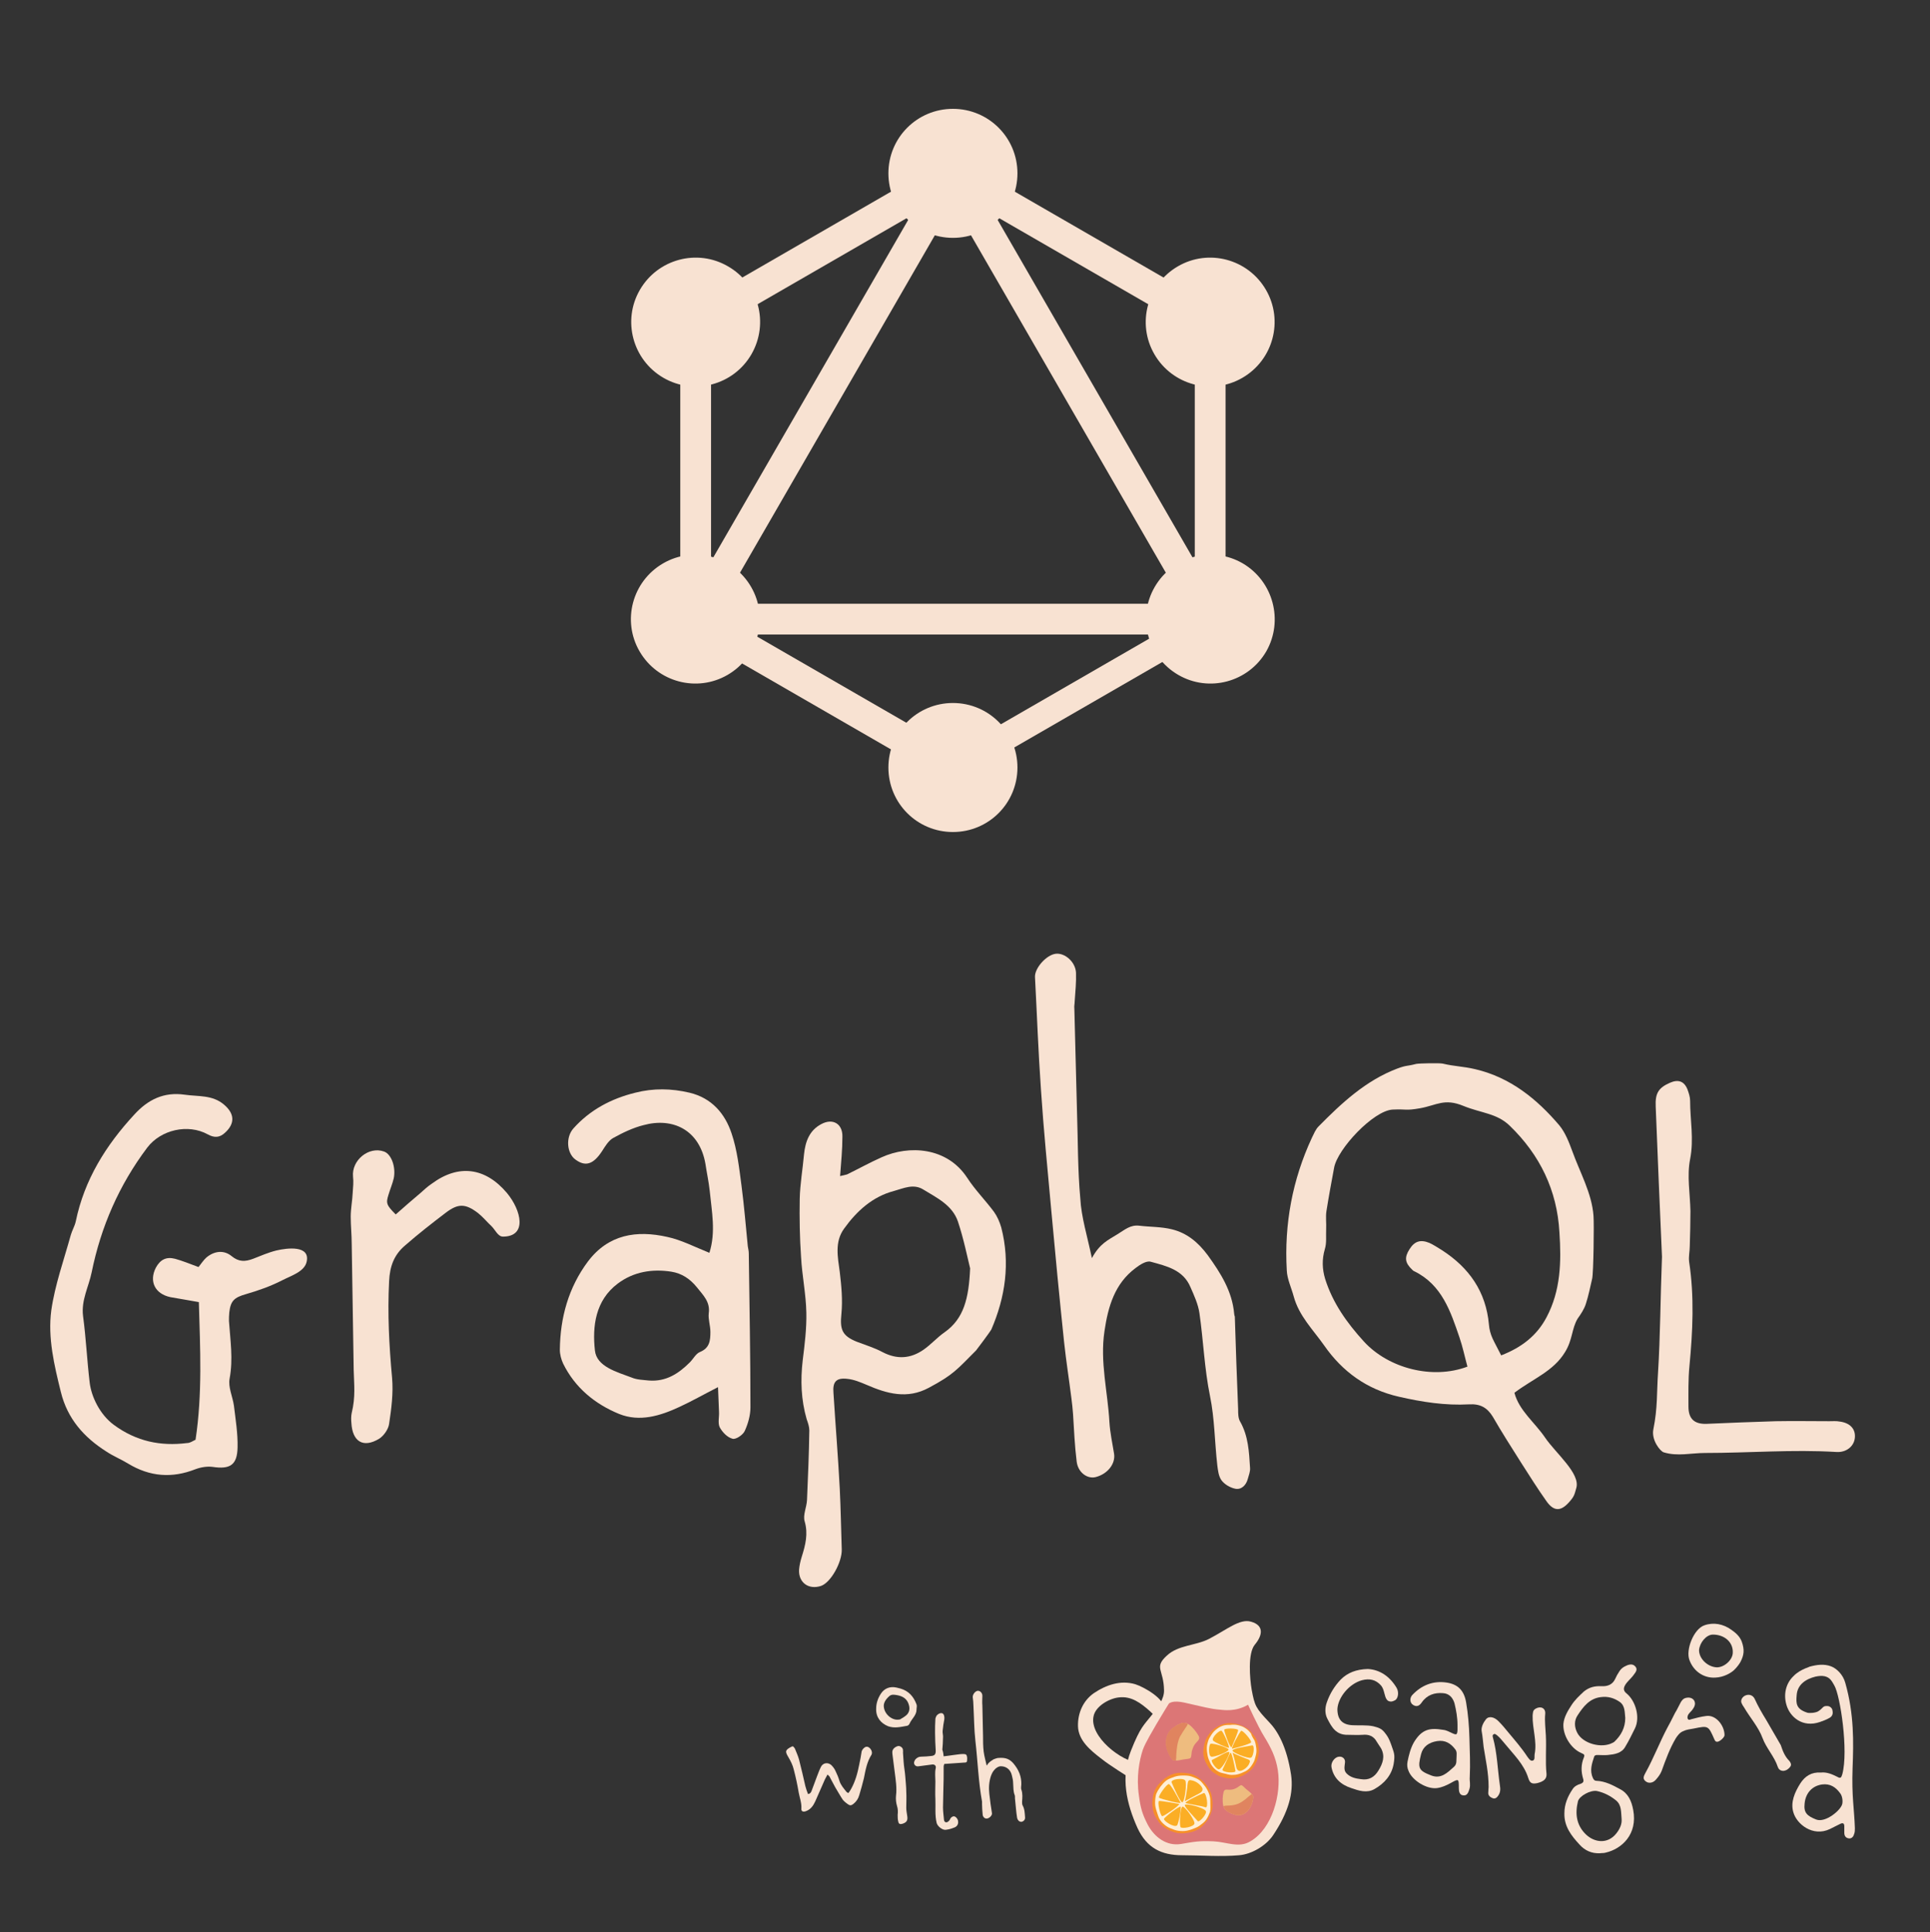 <?xml version="1.0" encoding="utf-8"?>
<!-- Generator: Adobe Illustrator 19.2.1, SVG Export Plug-In . SVG Version: 6.00 Build 0)  -->
<svg version="1.1" xmlns="http://www.w3.org/2000/svg" xmlns:xlink="http://www.w3.org/1999/xlink" x="0px" y="0px"
	 viewBox="0 0 583.3 584" enable-background="new 0 0 583.3 584" xml:space="preserve">
<rect x="0" y="0" width="583.3" height="584" fill="#333333" stroke="none"/>
<g id="Layer_2" display="none">
	<rect x="-7.4" y="-7.6" display="inline" fill="#DC7676" width="602.6" height="602.6"/>
</g>
<g id="Layer_1">
	<g id="XMLID_1_">
		<g id="XMLID_3_">
			<path id="XMLID_60_" fill="#F9E3D2" d="M365.4,495.4c5.4-2.8,9.3-6.2,12.7-5.2c3.9,1.1,3.6,4,1.1,7c-2.1,2.6-1.5,10.2-0.9,13.6
				c0.9,4.8,1.2,5.5,5.3,9.8c2.5,2.6,5.3,7.3,6.6,15.9c0.8,5.5-0.8,11.3-5.4,18.2c-2.2,3.3-6.6,5.8-10.3,6.1c-5.6,0.5-11.5,0-17.2,0
				c-6.3,0-10.7-2.2-13.5-8.2c-3.3-7.3-5.2-15.3-2-23.4c2.9-7.3,3.9-7.7,6.4-10.9c1.6-2.1,3.7-4.7,3.6-7.4
				c-0.1-6.3-3.1-6.8,0.8-10.4C356.1,497.2,361.3,497.5,365.4,495.4z"/>
			<path id="XMLID_59_" fill="#F9E3D2" d="M351.7,516.5c0.5-2.9-6-6.6-8.6-7.4c-4.4-1.3-8.8,0.2-12.5,2.7c-3.3,2.3-4.9,6.1-4.8,10
				c0.1,4.3,3.8,7.3,6.9,9.7c3.3,2.6,7,4.7,10.5,7.1c1.1-1.6,1.2-3.8,1.1-5.7c-5.4-0.4-15.1-8-13.8-14.1c0.6-3.1,4.8-5.4,7.6-5.7
				c3.8-0.5,6.7,1.7,9.5,4.2c1,0.9,2.4,2.5,3,3.2L351.7,516.5z"/>
			<path id="XMLID_58_" fill="#DC7676" d="M377.2,515.3c0,0,3,6.6,4.8,9.5c2.1,3.4,3.6,6.4,4.2,10.3c1.1,7.1-1.6,17.6-8.3,21.5
				c-3.5,2.1-7.1,0.2-11.1,0c-4.3-0.2-5.8,0.1-9.9,0.8c-4.4,0.7-8-2.1-10-5.8c-1.7-3.3-2.2-5.1-2.7-8.9c-0.8-5.5,0.1-10.5,1.2-13.8
				c0.8-2.2,3-5.8,4.2-7.9c1.7-2.9,3.7-6.1,3.7-6.1c1.9-1.2,5-0.1,7,0.3c2.8,0.6,5.6,1.4,8.4,1.6
				C369.8,516.9,373.5,517.5,377.2,515.3z"/>
			<g id="XMLID_47_">
				<path id="XMLID_57_" fill="#F79029" d="M352,537.6c0.7-0.5,1.4-0.9,2.1-1.2c0.8-0.3,1.6-0.5,2.3-0.5c0.8-0.1,1.6,0,2.4,0.1
					c0.8,0.1,1.6,0.3,2.3,0.7c0.7,0.3,1.4,0.8,2,1.3c0.6,0.5,1.2,1.1,1.6,1.7c0.5,0.7,0.9,1.4,1.2,2.1c0.3,0.8,0.4,1.5,0.5,2.3
					c0.1,0.8,0.1,1.6,0,2.4c-0.1,0.8-0.4,1.6-0.7,2.3c-0.3,0.7-0.7,1.4-1.2,2c-0.5,0.6-1,1.2-1.7,1.7c-0.7,0.5-1.4,0.9-2.1,1.1
					c-0.8,0.3-1.6,0.4-2.3,0.5c-0.8,0.1-1.6,0.1-2.4,0c-0.8-0.1-1.6-0.4-2.3-0.7c-0.7-0.3-1.4-0.7-2.1-1.2c-0.6-0.5-1.2-1.1-1.6-1.8
					c-0.5-0.7-0.9-1.4-1.2-2.1c-0.3-0.8-0.4-1.6-0.5-2.4c-0.1-0.8,0-1.6,0.1-2.4c0.1-0.8,0.3-1.6,0.6-2.3c0.3-0.7,0.8-1.4,1.3-2
					C350.8,538.7,351.4,538.1,352,537.6z"/>
				<path id="XMLID_56_" fill="#FFEFD5" d="M352.5,538.2c0.7-0.5,1.6-0.8,2.4-1.1c0.9-0.3,1.7-0.4,2.6-0.4c0.9,0,1.8,0,2.6,0.3
					c0.8,0.3,1.7,0.6,2.4,1.1c0.7,0.5,1.2,1.3,1.8,2c0.5,0.7,0.9,1.5,1.2,2.4c0.3,0.9,0.3,1.7,0.3,2.6c0,0.9,0.1,1.8-0.1,2.6
					c-0.3,0.8-0.7,1.7-1.2,2.4c-0.5,0.7-1.2,1.2-2,1.8c-0.7,0.5-1.6,0.8-2.4,1.1c-0.9,0.3-1.7,0.5-2.6,0.5c-0.9,0-1.8-0.1-2.6-0.4
					c-0.8-0.3-1.7-0.6-2.4-1.1c-0.7-0.5-1.4-1.1-1.9-1.9c-0.5-0.7-0.7-1.7-1-2.5c-0.3-0.9-0.5-1.7-0.5-2.6c0-0.9,0.1-1.8,0.3-2.6
					c0.3-0.8,0.8-1.6,1.3-2.3C351.2,539.5,351.7,538.8,352.5,538.2z"/>
				<path id="XMLID_55_" fill="#FBAE25" d="M351.3,549c0.6-0.1,5.1-3.1,5.1-3.7c0,0-5.5-1-6.1-0.9
					C349.7,544.5,350.7,549.1,351.3,549z"/>
				<path id="XMLID_54_" fill="#FBAE25" d="M356.8,544.9c-0.5-1-2.9-5.4-3.5-5.6c-0.6-0.2-3.4,3.7-3,4.1
					C350.8,543.8,357,545.4,356.8,544.9z"/>
				<path id="XMLID_53_" fill="#FBAE25" d="M361,551.1c0-1.1-2.9-5.1-3.6-5c-0.7,0.1-1,5.4-0.6,6.2
					C357.2,552.9,361.1,552.2,361,551.1z"/>
				<path id="XMLID_52_" fill="#FBAE25" d="M355.7,551.8c0.5-0.4,1.4-5.5,1.1-5.7c-0.3-0.2-4.7,3-5,3.7
					C351.6,550.4,354.8,552.5,355.7,551.8z"/>
				<path id="XMLID_51_" fill="#FBAE25" d="M363.8,542c-2.2,0.9-5.6,2.6-5.5,3c0.1,0.2,5.1,0.9,6,1.3
					C365.4,546.7,364.6,541.7,363.8,542z"/>
				<path id="XMLID_50_" fill="#FBAE25" d="M358.1,545.6c-0.3,0.5,2.8,3.6,3.9,4.9c0.4,0.5,3-2.3,2.4-3.1
					C363.8,546.4,358.4,545,358.1,545.6z"/>
				<path id="XMLID_49_" fill="#FBAE25" d="M354.1,538.8c0.7,1.6,2.5,5.8,3.2,6c0.7,0.1,1.5-5.8,0.9-6.6
					C357.6,537.3,353.7,537.8,354.1,538.8z"/>
				<path id="XMLID_48_" fill="#FBAE25" d="M358.2,544c-0.1,0.4-0.3,0.6,0.2,0.3c0.5-0.3,3.3-1.8,3.9-2.1c0.6-0.3,1.8-1,0.7-2.3
					c-1.1-1.3-2.4-1.7-3.2-1.8c-0.8-0.1-0.8,0.8-0.9,1.4C358.9,540.2,358.4,543.2,358.2,544z"/>
			</g>
			<g id="XMLID_36_">
				<path id="XMLID_46_" fill="#F79029" d="M379.8,526c0.3,0.7,0.5,1.4,0.6,2.1c0.1,0.7,0.1,1.5,0,2.2c-0.1,0.7-0.3,1.4-0.6,2.1
					c-0.3,0.7-0.6,1.3-1.1,1.9c-0.4,0.6-1,1-1.6,1.5c-0.6,0.4-1.2,0.8-1.9,1.1c-0.7,0.3-1.4,0.5-2.1,0.6c-0.7,0.1-1.5,0.1-2.2,0
					c-0.7-0.1-1.4-0.3-2.1-0.5c-0.7-0.3-1.3-0.7-1.9-1.1c-0.6-0.4-1.1-0.9-1.5-1.5c-0.4-0.6-0.8-1.2-1.1-1.9
					c-0.3-0.7-0.5-1.4-0.6-2.1c-0.1-0.7,0-1.5,0.1-2.2c0.1-0.7,0.3-1.4,0.5-2.1c0.3-0.7,0.7-1.3,1.1-1.9c0.4-0.6,0.9-1.1,1.5-1.6
					c0.6-0.4,1.2-0.8,1.9-1.1c0.7-0.3,1.4-0.5,2.1-0.6c0.7-0.1,1.5,0,2.2,0.1c0.7,0.1,1.4,0.3,2.1,0.6c0.7,0.3,1.3,0.6,1.9,1
					c0.6,0.4,1.1,1,1.5,1.6C379.1,524.7,379.5,525.3,379.8,526z"/>
				<path id="XMLID_45_" fill="#FFEFD5" d="M379.2,526.2c0.3,0.8,0.4,1.6,0.5,2.3c0.1,0.8,0,1.6-0.2,2.3c-0.2,0.8-0.4,1.6-0.8,2.2
					c-0.4,0.7-0.9,1.4-1.5,1.9c-0.6,0.5-1.4,0.8-2.1,1.1c-0.8,0.3-1.5,0.5-2.3,0.5c-0.8,0.1-1.6-0.1-2.3-0.3
					c-0.8-0.2-1.6-0.3-2.3-0.7c-0.7-0.4-1.3-0.9-1.8-1.6c-0.5-0.6-0.8-1.4-1.1-2.1c-0.3-0.8-0.4-1.5-0.5-2.3
					c-0.1-0.8-0.1-1.6,0.1-2.4c0.2-0.8,0.4-1.5,0.9-2.2c0.4-0.7,0.9-1.4,1.5-1.9c0.6-0.5,1.3-1,2.1-1.3c0.8-0.3,1.6-0.3,2.4-0.3
					c0.8-0.1,1.6-0.1,2.4,0.1c0.8,0.2,1.5,0.4,2.2,0.9c0.7,0.4,1.2,1,1.7,1.6C378.3,524.8,378.8,525.5,379.2,526.2z"/>
				<path id="XMLID_44_" fill="#FBAE25" d="M370,522.9c0,0.6,1.6,5.2,2.2,5.3c0,0,2-4.6,2-5.2C374.2,522.4,370,522.3,370,522.9z"/>
				<path id="XMLID_43_" fill="#FBAE25" d="M372.4,528.6c1-0.2,5.4-1.4,5.7-1.9c0.3-0.5-2.5-3.8-3-3.5
					C374.6,523.6,371.9,528.7,372.4,528.6z"/>
				<path id="XMLID_42_" fill="#FBAE25" d="M366.1,531c0.9,0.2,5.1-1.4,5.2-2.1c0.1-0.6-4.5-2-5.4-1.8
					C365.3,527.3,365.1,530.8,366.1,531z"/>
				<path id="XMLID_41_" fill="#FBAE25" d="M366.6,526.1c0.3,0.5,4.5,2.4,4.8,2.2c0.3-0.3-1.7-4.8-2.2-5.1
					C368.7,522.8,366.1,525.2,366.6,526.1z"/>
				<path id="XMLID_40_" fill="#FBAE25" d="M373.4,535.3c-0.4-2.1-1.1-5.5-1.5-5.5c-0.2,0-1.9,4.2-2.4,5
					C369,535.8,373.6,536.1,373.4,535.3z"/>
				<path id="XMLID_39_" fill="#FBAE25" d="M371.5,529.6c-0.4-0.4-3.7,1.7-5.2,2.4c-0.5,0.3,1.4,3.1,2.2,2.8
					C369.6,534.4,371.9,530,371.5,529.6z"/>
				<path id="XMLID_38_" fill="#FBAE25" d="M378.4,527.6c-1.6,0.3-5.7,0.9-5.9,1.5c-0.3,0.6,4.8,2.6,5.6,2.2
					C378.9,530.9,379.3,527.4,378.4,527.6z"/>
				<path id="XMLID_37_" fill="#FBAE25" d="M372.9,530c-0.3-0.2-0.5-0.4-0.3,0.1c0.2,0.5,0.9,3.2,1,3.9c0.1,0.6,0.5,1.8,1.9,1.1
					c1.4-0.7,2-1.7,2.2-2.4c0.3-0.7-0.5-0.9-1.1-1.1C376.1,531.4,373.6,530.4,372.9,530z"/>
			</g>
			<g id="XMLID_11_">
				<path id="XMLID_35_" fill="#EEBC7F" d="M354.3,522.5c-1,0.8-1.6,2.1-1.8,3.3c-0.3,1.8,0.4,4.1,1.5,5.6c0.4,0.6,0.6,0.8,1.3,0.8
					c0.9,0,1.8-0.3,2.7-0.4c0.4-0.1,1.5-0.1,1.8-0.4c0.3-0.3,0.3-1.5,0.4-2c0.3-1,0.5-1.7,1.2-2.5c0.7-0.8,1.4-1.2,0.8-2.3
					c-0.7-1.2-1.8-2.6-3-3.4c-0.9-0.6-1.8-0.5-2.6-0.1C355.6,521.5,355.1,521.9,354.3,522.5z"/>
				<path id="XMLID_34_" fill="#E0845F" d="M355.5,530.6c0.1-1.8,0.3-3.9,1.1-5.6c0.5-0.9,1.1-1.8,1.7-2.7c0.2-0.3,0.6-0.8,0.7-1.2
					c-0.8-0.5-1.7-0.4-2.5,0c-0.9,0.4-1.4,0.7-2.3,1.4c-1,0.8-1.6,2.1-1.8,3.3c-0.3,1.8,0.4,4.1,1.5,5.6c0.4,0.6,0.6,0.8,1.3,0.8
					c0.1,0,0.1,0,0.2,0C355.5,531.7,355.5,531.1,355.5,530.6z"/>
			</g>
			<g id="XMLID_4_">
				<path id="XMLID_9_" fill="#EEBC7F" d="M373.4,548.6c1.1,0.3,2.2,0,3-0.6c1.2-0.8,2.1-2.6,2.3-4.2c0.1-0.7,0.1-0.9-0.3-1.4
					c-0.6-0.7-1.2-1.1-1.9-1.7c-0.3-0.3-1-1-1.3-1.1c-0.4,0-1.1,0.7-1.4,0.8c-0.7,0.4-1.3,0.6-2.2,0.6c-0.9,0-1.5-0.3-1.8,0.7
					c-0.3,1.2-0.4,2.8-0.1,4.1c0.2,0.9,0.8,1.5,1.5,1.9C372.1,548.2,372.6,548.4,373.4,548.6z"/>
				<path id="XMLID_8_" fill="#E0845F" d="M377.3,543.1c-1.1,1-2.4,2-3.9,2.4c-0.8,0.2-1.7,0.3-2.5,0.3c-0.3,0-0.8,0-1.1,0.2
					c0.2,0.8,0.8,1.4,1.5,1.8c0.8,0.4,1.3,0.6,2.1,0.8c1.1,0.3,2.2,0,3-0.6c1.2-0.8,2.1-2.6,2.3-4.2c0.1-0.7,0.1-0.9-0.3-1.4
					c0,0-0.1-0.1-0.1-0.1C378,542.5,377.6,542.9,377.3,543.1z"/>
			</g>
		</g>
		<g id="XMLID_2_">
			<path id="XMLID_7635_" fill="#F8E2D2" d="M491.6,511.9c-1-0.8-1-1.6-0.4-2.6c0.6-1,1.6-1.8,2.3-2.7c0.6-0.9,1.7-1.8,0.7-2.9
				c-0.9-1-2.2-0.5-3.3,0.1c-0.7,0.4-1.2,0.9-1.6,1.6c-0.4,0.6-0.8,1.3-1.1,2c-0.8,1.8-2.3,2.4-4.2,2.3c-2-0.1-3.7,0.3-5.3,1.6
				c-1.4,1.3-2.8,2.6-3.8,4.2c-1.1,1.7-2.2,3.5-2.4,5.6c-0.2,3.4,2.2,7.4,5.4,8.8c0.6,0.3,1.2,0.4,0.8,1.3c-0.9,2.2-0.9,4.3-0.2,6.6
				c0.2,0.7,0,1.1-0.8,1.4c-1,0.3-1.9,0.8-2.4,1.6c-1.5,2.2-2.5,4.6-2.5,7.3c-0.1,4,2.1,6.8,4.6,9.5c1.6,1.8,3.7,2.7,6.1,2.6
				c0.6-0.1,1.2,0,1.8-0.2c4.8-1.1,9.7-5.5,8.3-12.9c-0.5-2.7-1.5-5-4-6.3c-2.2-1.2-4.5-2.4-7.1-2.5c-0.6,0-0.9-0.4-1.1-0.9
				c-1-2.2-0.3-4.3,0.4-6.4c0.2-0.5,0.6-0.5,1.1-0.5c1,0,2,0.1,3,0c2-0.2,4.2-0.5,5.3-2.5c1.1-1.8,2-3.7,2.9-5.5
				C495.8,519.1,494.3,514.1,491.6,511.9z M482.7,541.4c2.2,0.5,4.1,1.5,5.8,2.9c1.6,1.4,1.4,3.4,1.6,5.6c0.1,1.5-0.5,2.9-1.6,4.3
				c-2.6,3.3-6.6,2.8-9.2,0.3c-2.9-2.8-3.3-6.3-2.4-10C477.3,542.9,480.7,541,482.7,541.4z M487.9,526.5c-0.1,0.1-0.3,0.2-0.5,0.3
				c-3.3,1.8-9,0.3-10.7-3c-0.9-1.7-1-3.7,0.1-5.3c1.7-2.6,3.6-5.1,7-5.5c2.2-0.3,4.1,0.3,5.8,1.5c1.6,1.2,1.4,3.2,1.6,4.8
				C491.2,522.3,489.9,524.6,487.9,526.5z"/>
			<path id="XMLID_7632_" fill="#F8E2D2" d="M444.2,537.2c0.2-4,0-8-0.1-11.9c-0.1-3.6-0.4-7.2-1-10.7c-0.6-3.6-2.5-5.5-5.9-6
				c-4.1-0.6-7.6,0.8-10.4,3.8c-0.8,0.9-0.7,2.3,0.2,2.9c1,0.7,1.9,0.5,2.7-0.7c1.6-2.3,3.9-3,6.4-2.8c1.9,0.1,3,1.4,3.5,3.1
				c0.5,2.1,0.9,4.3,0.9,6.5c0,0.5,0,1,0,1.6c-0.1,1.4-0.3,1.5-1.6,0.9c-0.9-0.4-1.7-0.9-2.7-1c-4.1-0.7-6.5-0.2-8.9,3.8
				c-1,1.8-1.5,3.8-1.9,5.8c-0.2,1-0.1,1.9,0.3,2.8c1.1,2.9,5.5,5.6,8.6,5.2c1.5-0.2,2.8-0.8,4.1-1.5c2.5-1.4,2.5-1.4,2.5,1.5
				c0,1,0.2,2.1,1.3,2.2c1.2,0.2,1.6-0.9,1.9-1.9C444.5,539.5,444.1,538.4,444.2,537.2z M439.4,534.1c-2,1.8-3.9,3.7-6.8,2.6
				c-3.9-1.5-4.2-2.2-3.1-6.5c0.6-2.3,2.4-3.5,4.8-3.9c2.5-0.4,4.2,0.7,5.6,2.6c0.5,0.7,0.3,1.6,0.3,2.4
				C440.1,532.2,440.4,533.2,439.4,534.1z"/>
			<path id="XMLID_7628_" fill="#F8E2D2" d="M411.6,507.9c2.3-0.6,4.2-0.2,5.8,1.6c0.8,1,0.9,2.2,1.3,3.4c0.2,0.6,0.6,1.2,1,1.3
				c0.7,0.3,1.3,0.1,2-0.3c0.8-0.5,1.2-2.3,0.4-3.7c-2.1-3.5-5.1-5.5-8.7-5.7c-3.5,0.1-6.1,1.1-8.2,3.2c-1.9,2-3.3,4.3-4.2,6.9
				c-0.6,1.7-0.6,3.5,0.2,5c1.3,2.5,2.6,4.9,6.2,4.8c1.4,0,2.9,0.1,4.4,0c1.9-0.2,3.4,0.4,4.3,2.1c0.4,0.7,0.9,1.3,1.3,2
				c1.3,2.4,0.5,4.6-0.8,6.7c-1.2,2-2.9,3-5.3,2.6c-1.6-0.2-3.1-0.5-4.3-1.7c-1-1-0.6-2.2-0.5-3.4c0.1-1.1-0.8-1.8-1.8-1.7
				c-1.3,0.1-2.5,1.7-2.3,3.1c0.6,3.4,2.9,5.4,6,6.4c2.3,0.8,4.7,1.6,7,0.3c3-1.7,5.2-4.2,5.8-7.6c0.5-3,0.1-3.3-0.8-6
				c-0.6-1.7-1.1-2.5-2-3.6c-1-1.2-1.9-1.4-3.4-1.8c-2-0.4-4.1-0.2-6.1-0.3c-3.2-0.1-4.7-1.7-4.7-4.9
				C404.4,513.1,407.7,509,411.6,507.9z"/>
			<path id="XMLID_7624_" fill="#F8E2D2" d="M467.2,524.6c-0.1-2.2-0.4-4.3-0.2-6.5c0.2-1.8-1.4-2.5-2.9-1.6
				c-0.9,0.5-0.8,1.3-0.9,2.1c-0.1,3.9,1.4,7.8,0.6,11.7c-0.1,0.7,0.2,1.7-0.6,1.9c-0.7,0.2-1.2-0.7-1.6-1.2c-1.7-2.6-3.8-5-5.8-7.4
				c-0.9-1.1-1.8-2.2-2.8-3.2c-1.3-1.4-3-1.8-3.9-0.7c-0.8,1-1.5,2.4-1.3,3.6c0.3,1.6,0.4,3.2,0.6,4.8c0.6,3.9,1.5,7.7,1.5,12.1
				c0,0.3-0.1,1-0.1,1.6c-0.1,0.9,0.5,1.4,1.2,1.7c0.8,0.4,1.4-0.1,1.8-0.7c0.7-1,0.7-2,0.5-3.2c-0.7-4.8-0.8-9.7-2.1-14.4
				c-0.1-0.3-0.2-0.8,0.3-1c0.3-0.2,0.6,0.1,0.9,0.3c1,0.8,1.7,1.8,2.5,2.7c2.6,3.2,5.7,6.1,7,10.3c0.5,1.6,1.2,1.8,2.7,1.5
				c2-0.5,2.9-1.3,2.8-2.8C467,532.5,467.4,528.5,467.2,524.6z"/>
			<path id="XMLID_7623_" fill="#F8E2D2" d="M506.5,525.4c0.6-0.9,1.2-1.7,2.2-2.1c1-0.5,2.1-0.6,3.2-0.8c4.4-0.9,4.4-0.9,6.2,3.2
				c0.2,0.4,0.3,0.8,0.9,0.8c0.7,0,2.2-1.3,2.2-2c0-2.9-2.6-6.2-5.5-5.8c-1.6,0.2-3.1,0.6-4.6,1c-0.3,0.1-0.7,0.3-0.9,0
				c-0.3-0.3-0.2-0.7-0.1-1.1c0.3-0.8,1-1.2,1.4-1.8c0.6-0.8,1.1-1.8,0.5-2.8c-0.6-0.9-1.7-1-2.7-0.7c-0.6,0.2-0.9,0.6-1.3,1.2
				c-0.2,0.4-1.1,2.1-1.3,2.5c-0.5,0.7-1.5,3-2.7,5.1c-2.4,4.5-4.2,9.3-6.7,13.8c-0.4,0.8-1,1.7,0,2.5c0.9,0.8,2.3,0.6,3.2-0.5
				c0.7-0.8,1.3-1.6,1.7-2.6C503.4,532,504.6,528.6,506.5,525.4z"/>
			<path id="XMLID_6803_" fill="#F8E2D2" d="M518.4,507.1c2.6-0.1,4.7-1.4,5.6-2.2c1.1-1,1.9-2.3,2-2.5c1.1-2.1,1.3-3.7,0.4-6.2
				c-0.6-1.6-1.9-2.7-3.2-3.6c-2.4-1.7-5.3-2.3-8.1-1.3c-3.2,1.1-5.7,7.4-4.5,10.5C511.8,505.1,514.8,507.3,518.4,507.1z
				 M517.7,494.1c3.5,0,6.1,2.3,6,5.4c0,2.2-2.5,4.5-4.8,4.5c-2.8-0.1-5.4-2.6-5.4-5.2C513.7,496.5,515.7,494.1,517.7,494.1z"/>
			<path id="XMLID_6802_" fill="#F8E2D2" d="M538.2,527.5c-1.4-2.4-2.9-5-4.4-7.6c-1.3-2.1-2.5-4.2-3.5-6.4c-0.5-1-1.5-1.4-2.5-1.1
				c-1.1,0.3-1.8,1.4-1.5,2.3c0.2,0.5,0.5,1,0.8,1.4c1.8,3.1,4.4,6,5.6,9.3c1.1,3,3.6,5.6,4.6,8.7c0.2,0.6,0.7,1.2,1.7,1.2
				c0.9-0.1,1.6-0.6,2.1-1.3c0.4-0.6,0.1-1.2-0.3-1.7C539.4,530.9,538.8,529.3,538.2,527.5z"/>
			<path id="XMLID_7641_" fill="#F8E2D2" d="M559.9,534.5c0.3-7.8,0.5-16.3-2.2-25.8c-0.7-2.6-2.7-4.4-4.3-5
				c-2.1-0.8-4.3-0.5-6.5,0.1c-0.1,0-0.2,0.1-0.2,0.1c-1.4,0.5-2.5,1-3.7,1.9c-0.3,0.2-0.6,0.5-0.9,0.8c0,0-0.1,0.1-0.1,0.1
				c-2.3,2.2-3,5.5-2.1,8.6c1,3.6,4.8,7.1,10.2,5.2c1.1-0.4,1.7-0.6,2.8-1.2c1.1-0.6,1.1-1.6,0.9-2.4c-0.1-0.6-0.8-1.2-1.5-1.2
				c-1.5-0.1-1.2,0.6-2.8,1.6c-0.9,0.5-2.7,0.6-3.3,0.4c-3.4-1.1-3.4-2.8-3.2-5.2c0.2-3.4,2.9-5,5.7-5.7c1-0.2,1.9-0.3,2.8-0.1
				c1.6,0.4,2.1,1.4,2.9,2.8c1.8,3.1,4.3,19.8,2.4,26.8c-0.3,1-0.5,1.4-1.5,0.8c-1.6-0.8-3.2-1.5-5-1.3c-2.8-0.2-4.8,1.1-6.2,3.3
				c-1.7,2.7-3,5.7-2.1,8.7c1,3.6,5.9,7.5,11,5.1c1.1-0.5,2.1-1.1,3.2-1.6c0.8-0.4,1.2-0.1,1.2,0.7c0,0.7,0,1.3,0,2
				c0,0.9,0.4,1.6,1.4,1.7c0.9,0.1,1.4-0.6,1.6-1.4c0.2-0.5,0.2-1.1,0.2-1.7C560.4,546.7,559.6,543,559.9,534.5z M556.8,545.2
				c-0.3,1.9-5.1,5.9-7.9,4.8c-2.8-1.1-3.8-2.1-3.5-4.8c0.3-3.3,2.4-5.4,5.3-5.8c2.4-0.3,4.1,0.8,5.4,2.6
				C556.7,542.7,557,544.1,556.8,545.2z"/>
		</g>
	</g>
	<g>
		<g>
			<path fill="#F8E2D2" d="M473,408.7c-3.5,5.8-9.6,8-15.3,12.3c1.4,5.4,6.2,9,9.3,13.6c3.2,4.7,10.7,10.8,9.4,15.2
				c-0.6,2.1-0.6,2.5-2.2,4.3c-2.5,2.8-4.6,2.8-6.8-0.3c-2.7-3.8-5.2-7.8-7.7-11.7c-2.9-4.6-5.8-9.1-8.5-13.8
				c-1.7-2.8-3.8-4-7.2-3.8c-7.2,0.4-14.2-0.7-21.2-2.3c-9.7-2.2-17.1-7.6-22.6-15.5c-3.3-4.7-7.6-8.9-9.2-14.8
				c-0.7-2.6-2-5.3-2.1-7.9c-0.8-14,1.7-27.4,7.6-40.1c0.6-1.2,1.1-2.5,2-3.4c7-7.1,14.3-13.9,23.8-17.5c3-1.1,2.6-0.6,5.7-1.4
				c1-0.2,7-0.3,8-0.1c3.8,0.9,6.1,0.8,9.9,1.7c10.6,2.5,18.6,9,25.4,17c1.8,2.2,2.9,5.1,3.9,7.8c2.3,6.4,5.9,12.7,6.4,19.5
				c0.2,2.6,0,17.3-0.4,19c-0.6,2.6-1.1,5.1-1.9,7.6c-0.5,1.6-1.5,3.1-2.5,4.5C475,401.6,475.3,405,473,408.7z M453.7,409.7
				c6.2-2.4,10.8-6,13.7-11.5c4.3-8.1,4.5-16.8,3.9-25.7c-0.7-12.7-5.9-23.4-15-32.2c-3.9-3.8-8.6-3.8-14-6
				c-5.8-2.4-8.1-0.2-13.1,0.7c-4.6,0.8-3.8,0.2-8.3,0.4c-5.8,0.3-16.7,11.9-17.7,17.6c-0.8,4.3-1.6,8.6-2.3,13
				c-0.3,1.8,0,3.8-0.1,5.6c-0.1,2,0.2,4.1-0.4,6c-0.9,3.1-0.8,6,0.1,9c2.3,7.3,6.6,13.3,11.7,18.9c7.4,8.1,20.7,11.6,31.3,7.6
				c-0.8-2.9-1.4-5.9-2.4-8.8c-2.7-7.9-5.3-15.9-13.6-20c-0.3-0.1-0.5-0.3-0.7-0.5c-2.2-2.1-2.4-3.7-0.8-6.2c1.5-2.4,3.3-3,6-1.9
				c1.3,0.6,2.5,1.4,3.8,2.2c8.2,5.3,13.3,12.5,14.2,22.5c0.1,1.4,0.5,2.9,1.1,4.2C451.8,406.1,452.7,407.7,453.7,409.7z"/>
			<path fill="#F8E2D2" d="M253.9,355.5c0.8-0.2,1.5-0.3,2.1-0.5c3.5-1.7,6.9-3.6,10.5-5.2c8.2-3.7,19.7-3.1,25.8,6.2
				c2.4,3.7,5.5,6.8,8.1,10.3c1,1.4,1.7,3,2.2,4.7c2.8,10.8,1.2,21.2-3,30.9c-0.1,0.3-4.4,6.1-4.6,6.3c-5.8,5.8-6.8,7.3-14.3,11.3
				c-6.5,3.5-12.6,1.8-18.8-0.9c-1.9-0.8-3.8-1.6-5.8-1.8c-3.4-0.4-4.5,0.9-4.2,4.3c0.6,9.6,1.4,19.3,1.9,28.9
				c0.3,6.1,0.4,12.3,0.6,18.4c0.1,3.8-3.3,10-6.3,11c-3.7,1.2-6.8-1-6.6-4.9c0.1-1.3,0.4-2.6,0.8-3.9c1.1-3.5,2-6.9,0.9-10.7
				c-0.6-1.9,0.6-4.3,0.7-6.5c0.3-7,0.6-14,0.7-21c0-1.1-0.4-2.3-0.8-3.4c-1.7-5.9-1.9-11.8-1.2-17.8c0.6-4.8,1.2-9.6,1.1-14.4
				c-0.1-5.6-1.3-11.2-1.6-16.9c-0.4-5.8-0.5-11.7-0.4-17.5c0.1-4.5,0.9-9,1.3-13.5c0.4-3.8,1.6-7.2,5.2-9.1
				c3.5-1.9,6.5-0.1,6.4,3.8C254.6,347.5,254.2,351.4,253.9,355.5z M293.2,383.4c-0.8-3.2-1.9-8.8-3.7-14.2
				c-1.7-4.9-6.3-7.1-10.4-9.6c-3-1.9-6-0.4-8.9,0.4c-6.5,1.7-11.3,6.1-15.1,11.4c-2.9,4-1.9,8.6-1.3,13.1c0.5,4.2,0.9,8.4,0.5,12.6
				c-0.5,4.8,0.2,6.7,4.7,8.5c2.6,1,5.3,1.8,7.7,3.1c4.4,2.3,8.5,2,12.4-0.7c2.3-1.6,4.1-3.7,6.4-5.3
				C291.3,398.6,292.8,392.5,293.2,383.4z"/>
			<path fill="#F8E2D2" d="M330,380.3c2.4-4.4,4.8-5.4,7.7-7.2c2.3-1.4,3.9-2.9,6.6-2.6c3.3,0.4,6.7,0.3,9.9,1.1
				c4.5,1.1,7.9,3.9,10.8,7.8c3.9,5.4,7.4,10.9,8,17.7c0,0.3,0.1,0.6,0.2,0.9c0.3,9.3,0.6,18.6,1,28c0,1.3,0,2.7,0.6,3.7
				c2.5,4.4,2.7,9.2,3,14c0.1,1.1-0.4,2.3-0.7,3.4c-0.5,1.9-2,3.3-3.8,2.9c-1.5-0.3-3.2-1.3-4.1-2.5c-0.9-1.2-1.1-3-1.3-4.6
				c-0.8-7-0.8-14.1-2.2-20.9c-1.7-8.3-2-16.8-3.2-25.1c-0.4-2.7-1.6-5.3-2.7-7.8c-2.2-5.3-7.3-6.4-12-7.7c-1.3-0.4-3.3,0.9-4.6,1.9
				c-6.3,4.7-8.3,11.6-9.4,19.1c-1.4,9.3,1,18.3,1.5,27.5c0.2,3.2,0.9,6.4,1.4,9.5c0.5,3.1-2,6.2-5.6,7.1c-2.5,0.6-5.3-1.4-5.7-4.7
				c-0.6-4.8-0.8-9.6-1.1-14.4c-0.1-1.6-0.3-3.2-0.5-4.8c-0.7-5.6-1.6-11.3-2.2-16.9c-1.4-13.4-2.7-26.8-3.9-40.1
				c-1.1-12.1-2.3-24.2-3.1-36.3c-0.8-11.3-1.2-22.7-1.8-34c-0.1-2.7,3.5-6.7,6.3-7c2.7-0.3,5.9,2.4,6.1,5.7
				c0.1,2.9-0.2,5.8-0.4,8.7c0,0.7-0.2,1.4-0.1,2.2c0.3,10.4,0.5,20.7,0.8,31.1c0.3,8.8,0.2,17.6,1,26.3
				C326.8,367.9,328.6,373.6,330,380.3z"/>
			<path fill="#F8E2D2" d="M214.4,378.7c2-6.3,0.7-12.5,0.1-18.7c-0.3-2.8-0.9-5.5-1.3-8.2c-1.8-10.3-9.9-14.1-18.7-11.7
				c-3.2,0.8-6.3,2.3-9.2,3.9c-1.4,0.8-2.4,2.5-3.3,3.9c-2.6,4-5,4.9-8.1,2.6c-2.6-1.9-3-6.7-0.6-9.4c5-5.6,11.4-9,18.7-10.8
				c5.5-1.4,10.9-1.3,16.4,0c6.7,1.6,10.7,6.3,12.7,12.3c1.7,5,2.3,10.5,3,15.8c0.8,6.1,1.3,12.2,1.9,18.3c0.1,0.7,0.3,1.4,0.3,2.2
				c0.2,15.5,0.5,31,0.5,46.5c0,2.4-0.7,4.9-1.7,7.1c-0.5,1.2-2.7,2.7-3.7,2.4c-1.6-0.4-3.1-2-3.9-3.5c-0.6-1.3-0.1-3.1-0.2-4.7
				c-0.1-2.2-0.2-4.5-0.3-7.4c-4.5,2.3-8,4.3-11.7,6c-5.8,2.7-12,4.6-18.2,2.1c-7.3-3-13.3-7.9-16.9-15.2c-0.6-1.3-1-2.8-1-4.2
				c0.1-9.7,2.6-18.8,8.5-26.7c6.2-8.2,14.7-9.5,24-7.4C205.9,374.8,209.9,376.9,214.4,378.7z M196.1,417.3c5.2,0.4,9-2.1,12.4-5.5
				c1-1,1.8-2.6,3-3.1c3-1.2,3.2-3.5,3.2-6.1c0-1.9-0.7-3.8-0.5-5.6c0.5-3.5-1.7-5.5-3.6-7.9c-2.1-2.6-4.6-4.2-7.7-4.7
				c-5.8-0.9-11.4,0-16.2,3.6c-6.8,5.1-7.7,13-6.9,20.2c0.5,4.9,6.6,6.5,11.1,8.2C192.5,417.1,194.4,417.1,196.1,417.3z"/>
			<path fill="#F8E2D2" d="M59.1,435.2c2.1-13.9,1.4-27.6,1-41.6c-3.2-0.6-5.9-1-8.6-1.5c-4.7-1-6.5-4.8-4.4-8.9
				c1.3-2.4,3.1-3.4,5.8-2.7c2.2,0.6,4.4,1.5,7.1,2.5c0.8-1,1.5-2.1,2.4-2.9c2.4-2,5.3-2.3,7.6-0.4c2.2,1.8,4.1,1.7,6.5,0.8
				c2.3-0.9,4.6-1.9,7-2.5c3.4-0.8,10.2-1.6,9.2,3.3c-0.6,3.1-4.7,4.3-7.4,5.7c-3.5,1.8-7.2,3.1-11,4.2c-3.5,1-4.6,2-5,5.5
				c-0.1,0.9-0.1,1.8-0.1,2.6c0.4,5.8,1.3,11.5,0.2,17.4c-0.5,2.6,0.9,5.4,1.3,8.2c0.5,4.2,1.2,8.4,1.1,12.6
				c-0.1,5.4-2.3,6.7-7.6,5.9c-1.6-0.2-3.5,0.1-5.1,0.7c-7.1,2.8-13.8,2.3-20.4-1.7c-2.1-1.3-4.4-2.2-6.5-3.6
				c-6.8-4.3-11.8-9.9-13.8-18c-2-8.1-4-16.4-2.9-24.7c1.1-7.7,3.8-15.2,5.9-22.8c0.4-1.4,1.2-2.7,1.5-4.1
				c2.6-12.6,9.1-23,17.7-32.3c4.1-4.5,8.9-6.9,15.2-6c4.1,0.6,8.4,0,11.9,3c3.2,2.7,3.4,5.7,0.3,8.5c-1.6,1.5-3.2,1.6-5.2,0.5
				c-6-3.3-14.2-1.4-18.3,4c-8.5,11.3-14,23.9-16.8,37.7c-0.9,4.4-3.2,8.4-2.6,13.2c0.9,6.7,1.2,13.4,2,20.1
				c0.5,4.3,3.1,9.7,7.3,12.8c6.8,5,14.1,6.5,22.1,5.5C57.5,436.2,58.2,435.6,59.1,435.2z"/>
			<path fill="#F8E2D2" d="M502.3,379.9c-0.6-13.9-1.3-29.6-1.9-45.4c-0.2-4.1,0.9-5.7,4.3-7.2c2.5-1.1,4.3-0.5,5.3,2
				c0.4,1.1,0.8,2.3,0.8,3.4c0,5.9,1.2,11.6,0,17.7c-1,5,0,10.5,0.1,15.7c0,3.5-0.1,7-0.2,10.5c0,1.6-0.4,3.2-0.2,4.8
				c1.6,10.5,1.1,21,0.1,31.5c-0.4,4.1-0.3,8.2-0.3,12.3c0,3.7,1.8,5.3,5.4,5.2c7-0.3,14-0.6,21-0.8c5.4-0.1,10.8,0,16.2,0
				c1,0,2.1-0.1,3.1,0.1c3.1,0.4,4.8,2.2,4.6,4.8c-0.2,2.7-2.6,4.6-5.6,4.4c-13.2-0.8-26.5,0.3-39.7,0.3c-4.2,0-8.3,1.1-12.5-0.2
				c-1-0.3-3.8-3.7-3.1-7c1.3-6.4,1-11.2,1.4-17C501.8,403.7,501.8,392.8,502.3,379.9z"/>
			<path fill="#F8E2D2" d="M119.6,367.1c2.6-2.3,5-4.4,7.5-6.5c1.1-1,2.2-2,3.4-2.8c8.1-6,16.2-4.9,22.7,2.8
				c4.4,5.3,6.2,13.2-1.2,13.2c-1.5,0-2.3-2-3.4-3.1c-1.4-1.3-2.6-2.8-4.1-4c-3.8-2.9-6-3-9.8-0.1c-4.2,3.2-8.3,6.4-12.3,9.9
				c-3.3,2.8-4.6,6.3-4.8,10.8c-0.5,9.8,0,19.4,0.9,29.2c0.4,4.6-0.2,9.3-0.9,13.9c-0.2,1.6-1.6,3.6-3,4.5c-4.8,2.9-8.1,0.9-8.4-4.8
				c-0.1-1-0.1-2.1,0.1-3c1.2-4.9,0.7-8.6,0.6-12.9c-0.2-12.7-0.4-25.4-0.6-38.1c0-2.8-0.3-5.6-0.3-8.3c0-2.5,0.5-4.9,0.6-7.3
				c0.1-1.6,0.3-3.2,0.1-4.8c-0.5-5,4.8-9.3,9.4-7.6c2.2,0.8,3.6,4.7,2.9,8.1c-0.4,1.7-1.1,3.3-1.6,5
				C116.6,363.7,116.8,364.3,119.6,367.1z"/>
		</g>
	</g>
	<g>
		<path fill="#F8E2D2" d="M298.2,533.7c0.7-1.1,1.2-1.3,2.1-1.9c0.2-0.1,1.1-0.4,1.3-0.4c2.3-0.2,3.7,0.2,5.2,2.3
			c1.5,2,2.1,4.2,1.8,6.6c0,0.2,0,0.5,0.1,0.7c0.4,1.2,0.3,2.4,0.2,3.6c0,0.4,0,0.9,0.2,1.2c0.6,1.1,0.6,2.3,0.7,3.5
			c0.1,0.8-0.5,1.3-1.1,1.4c-0.6,0-1.1-0.4-1.3-1.2c-0.3-1.8-0.4-3.6-0.6-5.4c-0.1-0.5,0-1-0.1-1.4c-0.5-1.2-0.4-2.4-0.5-3.7
			c0-0.8-0.2-1.6-0.4-2.4c-0.4-1.7-1.7-2.7-3.3-2.7c-0.8,0-1.3,0.5-1.6,0.7c-0.8,0.8-1,1.2-1.4,2.2c-0.6,1.8-0.7,3.6-0.5,5.4
			c0.2,2,0.5,4,0.8,5.9c0.1,0.6-0.7,1.5-1.5,1.6c-0.6,0.1-1.2-0.4-1.3-1.1c-0.1-1.1-0.2-2.2-0.2-3.3c0-0.2,0-0.5,0-0.7
			c-1.1-6.1-1.3-12.2-2-18.3c-0.4-3.5-0.4-7.1-0.6-10.7c0-0.9-0.1-1.7-0.2-2.5c-0.1-0.8,0.6-1.8,1.4-2c0.8-0.1,1.5,0.6,1.5,1.5
			c0,1-0.1,1.9,0,2.9c0.1,3,0.1,6.1,0.2,9.1c0,1.6,0,3.3,0.2,4.9C297.5,531,297.9,532.3,298.2,533.7z"/>
		<path fill="#F8E2D2" d="M250.1,536.4c-0.3,0.6-0.6,1.1-0.8,1.5c-1,2.2-1.9,4.4-2.9,6.6c-0.6,1.3-1.4,2.5-2.9,3
			c-0.8,0.3-1.4,0-1.3-0.8c0.1-1.7-0.5-3.2-0.8-4.8c-0.4-2.4-0.9-4.7-1.5-7c-0.3-1.3-0.9-2.5-1.6-3.7c-1-1.7-1.2-2.2,1.1-3.3
			c0,0,0.1,0,0.3,0c0.2,0.2,0.5,0.5,0.6,0.8c0.4,1,0.9,2.1,1.2,3.2c0.7,2.7,1.3,5.4,1.9,8c0.2,0.8,0.5,1.6,0.8,2.4
			c0.7-0.1,0.9-0.5,1.1-1c0.5-1.4,1.1-2.9,1.6-4.3c0.4-1,0.7-1.9,1.2-2.9c0.6-1.2,2-1.5,3.1-0.6c0.5,0.5,1,1.1,1.3,1.8
			c0.5,1,0.9,2,1.2,3c0.4,1.3,1.3,2.3,2.1,3.3c0.1,0.2,0.3,0.2,0.6,0.4c0.3-0.4,0.6-0.8,0.8-1.2c1.3-2.3,2-4.9,2.5-7.5
			c0.3-1.3,0.5-2.5,0.7-3.8c0.1-0.6,0.9-1.5,1.5-1.5c0.8-0.1,1.8,1.1,1.6,2.1c0,0.1-0.1,0.2-0.1,0.3c-1.4,2.2-1.8,4.6-2.3,7.1
			c-0.4,1.7-0.9,3.4-1.4,5.1c-0.3,1.1-0.9,2-1.8,2.7c-0.6,0.5-1.1,0.5-1.6,0.1c-0.6-0.4-1.2-0.9-1.6-1.4c-0.8-1.2-1.5-2.5-2.3-3.8
			c-0.5-0.9-1-1.9-1.5-2.8C250.8,537,250.5,536.8,250.1,536.4z"/>
		<path fill="#F8E2D2" d="M285.2,530.9c1.1-0.1,2.1-0.3,3-0.4c1-0.1,1.9-0.3,2.9-0.3c0.9,0,1.1,0.2,1.2,1.1c0,0.1,0,0.3,0,0.4
			c0,1-0.1,1.1-1.1,1.1c-1.9,0.1-3.8,0.3-5.8,0.4c-0.1,0.3-0.2,0.5-0.2,0.7c0,2.5,0,5.1-0.1,7.6c0,1.6-0.1,3.3-0.1,4.9
			c0,1.2,0.2,2.5,0.3,3.7c0.1,0.8,0.8,1,1.4,0.4c0.3-0.2,0.4-0.6,0.6-0.9c0.3-0.4,0.8-0.7,1.3-0.5c0.4,0.2,0.8,0.7,0.9,1.1
			c0.3,1.1-0.2,2-1.3,2.3c-0.7,0.3-1.5,0.5-2.3,0.6c-1,0.2-2.5-1-2.8-2c-0.6-2.4-0.3-4.8-0.4-7.3c-0.1-1.7,0-3.5,0-5.3
			c0-1.3-0.2-2.7,0.1-4c0.2-0.8-0.4-1.3-1.3-1.1c-1.3,0.2-2.5,0.3-3.8,0.5c-0.5,0.1-1,0-1.3-0.5c-0.3-0.5-0.1-1,0.2-1.5
			c0.5-0.6,1.1-0.9,1.8-0.9c1,0,2-0.1,3-0.2c1.1-0.1,1.4-0.5,1.4-1.6c-0.1-1.8-0.2-3.6-0.2-5.4c0-1.4,0-2.8,0.1-4.2
			c0-0.3,0.2-0.6,0.3-0.9c0.5-0.7,1.3-1,1.8-0.8c0.5,0.2,0.7,1,0.6,1.8c-0.2,1.1-0.4,2.2-0.5,3.4c-0.1,0.7,0.2,1.5,0.1,2.2
			c0,1.2-0.1,2.4-0.2,3.6C285.1,529.7,285.1,530.2,285.2,530.9z"/>
		<path fill="#F8E2D2" d="M264.8,516.5c0-1.6,0.5-3.1,1.4-4.5c1.1-1.7,2.8-2.3,4.7-1.9c0.4,0.1,0.8,0.2,1.2,0.3
			c2.5,0.7,4,2.4,4.9,4.8c0.2,0.5,0,1,0,1.6c0,1.7-1.5,2.8-2.1,4.2c-0.1,0.3-0.5,0.7-0.9,0.7c-1.8,0.3-3.6,0.8-5.6,0.1
			C266.2,520.9,264.7,519.1,264.8,516.5z M267.1,515.6c0,2.4,2.4,4.5,4.5,4.2c0.3,0,0.6-0.1,0.8-0.3c0.4-0.2,0.7-0.4,1.1-0.7
			c1.2-0.8,1.6-2,1.2-3.4c-0.5-1.9-1.9-2.7-3.6-3c-0.7-0.1-1.5-0.3-2.2,0.2C267.8,513.5,267.1,514.6,267.1,515.6z"/>
		<path fill="#F8E2D2" d="M272.9,529.7c0.1,1,0.1,1.9,0.2,2.9c0.1,1.5,0.4,2.9,0.5,4.4c0.1,1.5,0.3,3.1,0.3,4.6c0.1,1.6,0,3.3,0,4.9
			c0,0.8,0.2,1.7,0.3,2.5c0.2,1.3-0.2,1.9-1.5,2.3c-0.7,0.2-1.1,0-1.2-0.6c-0.2-0.7-0.2-1.4-0.2-2.1c0.1-0.9,0.1-1.8-0.2-2.7
			c-0.3-1-0.4-2.1-0.3-3.1c0.3-2.4-0.1-4.8-0.4-7.2c-0.2-1.8-0.5-3.7-0.7-5.5c-0.1-0.8,0.1-1.4,0.8-1.9c0.5-0.3,1-0.6,1.6-0.3
			c0.6,0.3,0.9,0.8,0.8,1.5C273,529.4,272.9,529.5,272.9,529.7z"/>
	</g>
	<g>
		<g>
			<g>
				
					<rect x="159.7" y="115.1" transform="matrix(0.5 -0.866 0.866 0.5 20.824 275.613)" fill="#F8E2D2" width="178.8" height="9.3"/>
			</g>
		</g>
		<g>
			<g>
				<rect x="198.5" y="182.5" fill="#F8E2D2" width="178.8" height="9.3"/>
			</g>
		</g>
		<g>
			<g>
				
					<rect x="244.5" y="157.9" transform="matrix(0.5 -0.866 0.866 0.5 -56.893 320.528)" fill="#F8E2D2" width="9.3" height="103.3"/>
			</g>
		</g>
		<g>
			<g>
				
					<rect x="322.2" y="23.3" transform="matrix(0.5 -0.866 0.866 0.5 98.538 320.528)" fill="#F8E2D2" width="9.3" height="103.3"/>
			</g>
		</g>
		<g>
			<g>
				
					<rect x="197.5" y="70.3" transform="matrix(0.866 -0.5 0.5 0.866 -4.087 134.6)" fill="#F8E2D2" width="103.3" height="9.3"/>
			</g>
		</g>
		<g>
			<g>
				
					<rect x="322.3" y="30.4" transform="matrix(0.866 -0.5 0.5 0.866 -16.117 179.508)" fill="#F8E2D2" width="9.3" height="178.8"/>
			</g>
		</g>
		<g>
			<g>
				<rect x="205.6" y="90.6" fill="#F8E2D2" width="9.3" height="103.3"/>
			</g>
		</g>
		<g>
			<g>
				<rect x="361.1" y="90.6" fill="#F8E2D2" width="9.3" height="103.3"/>
			</g>
		</g>
		<g>
			<g>
				
					<rect x="281.9" y="205.5" transform="matrix(0.866 -0.5 0.5 0.866 -60.977 191.5)" fill="#F8E2D2" width="89.8" height="8.1"/>
			</g>
		</g>
		<path fill="#F8E2D2" d="M382.7,196.9c-5.4,9.3-17.3,12.5-26.6,7.1c-9.3-5.4-12.5-17.3-7.1-26.6c5.4-9.3,17.3-12.5,26.6-7.1
			C384.8,175.7,388,187.6,382.7,196.9"/>
		<path fill="#F8E2D2" d="M227.1,107.1c-5.4,9.3-17.3,12.5-26.6,7.1c-9.3-5.4-12.5-17.3-7.1-26.6c5.4-9.3,17.3-12.5,26.6-7.1
			C229.3,85.8,232.5,97.7,227.1,107.1"/>
		<path fill="#F8E2D2" d="M193.3,196.9c-5.4-9.3-2.2-21.2,7.1-26.6c9.3-5.4,21.2-2.2,26.6,7.1c5.4,9.3,2.2,21.2-7.1,26.6
			C210.6,209.4,198.7,206.2,193.3,196.9"/>
		<path fill="#F8E2D2" d="M348.9,107.1c-5.4-9.3-2.2-21.2,7.1-26.6c9.3-5.4,21.2-2.2,26.6,7.1c5.4,9.3,2.2,21.2-7.1,26.6
			C366.2,119.6,354.3,116.4,348.9,107.1"/>
		<path fill="#F8E2D2" d="M288,251.5c-10.8,0-19.5-8.7-19.5-19.5c0-10.8,8.7-19.5,19.5-19.5c10.8,0,19.5,8.7,19.5,19.5
			C307.5,242.8,298.8,251.5,288,251.5"/>
		<path fill="#F8E2D2" d="M288,71.9c-10.8,0-19.5-8.7-19.5-19.5c0-10.8,8.7-19.5,19.5-19.5c10.8,0,19.5,8.7,19.5,19.5
			C307.5,63.2,298.8,71.9,288,71.9"/>
	</g>
</g>
</svg>
